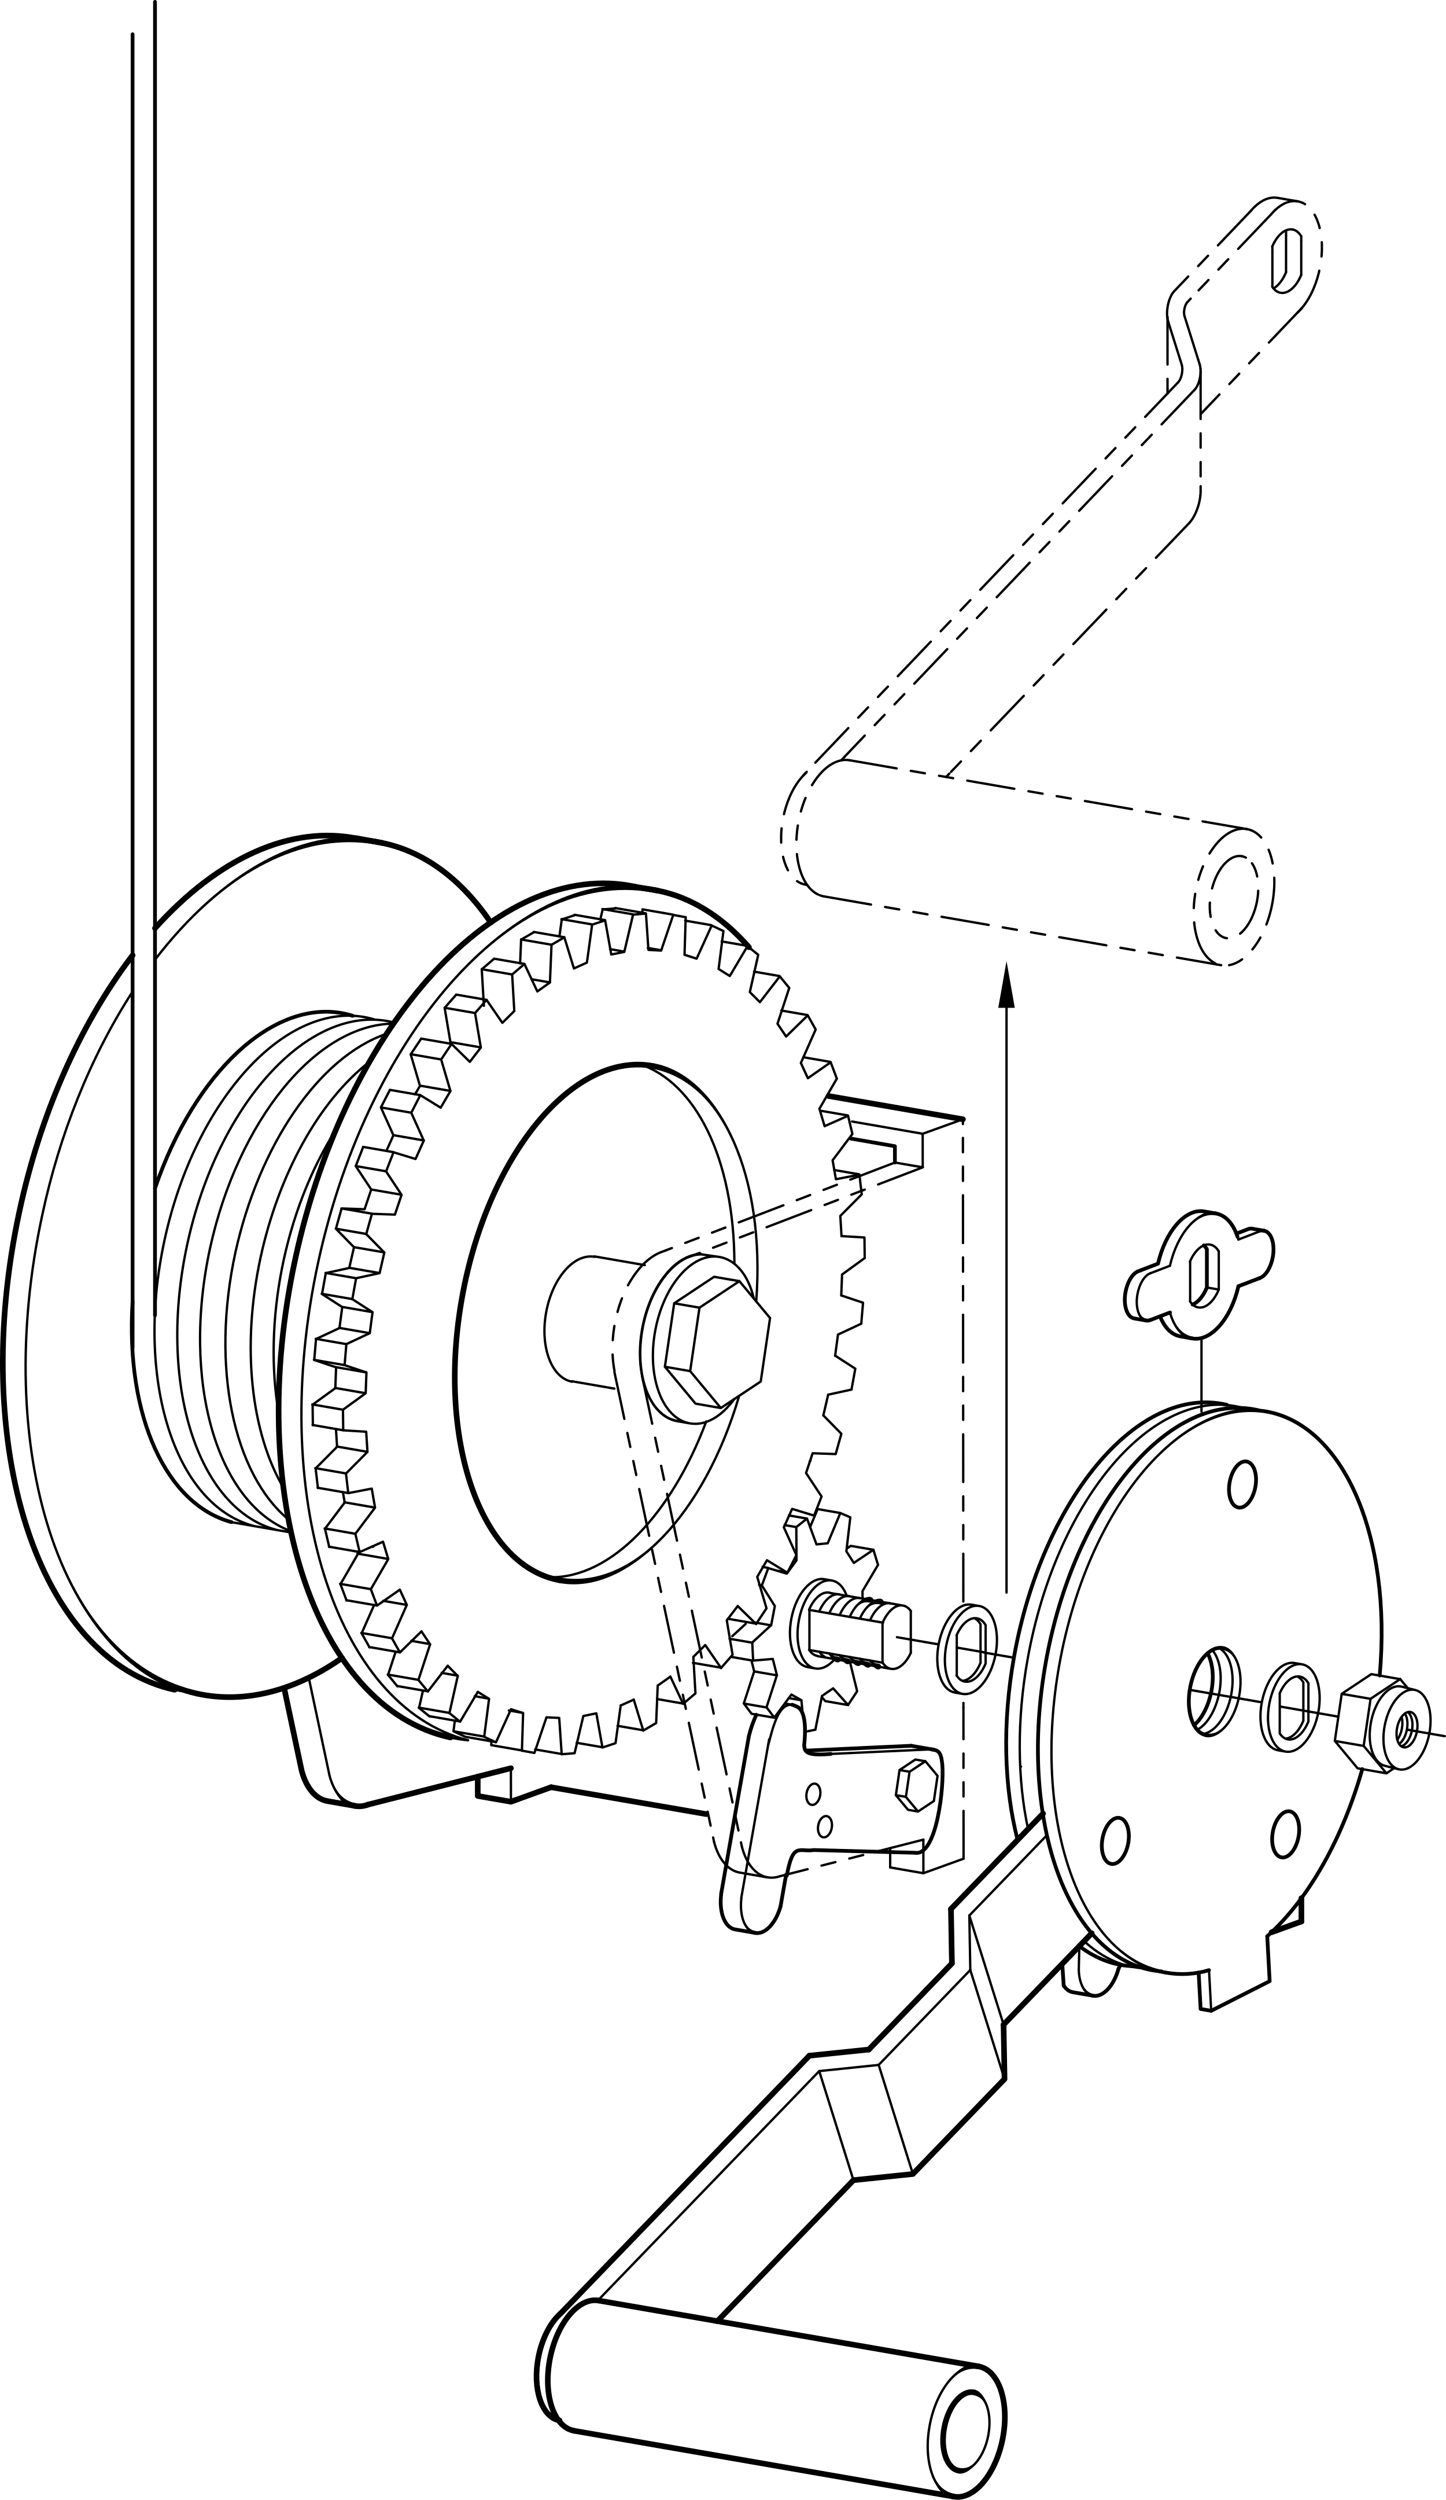 <?xml version="1.0" encoding="UTF-8" standalone="no"?> <!-- Generator: Adobe Illustrator 11.0, SVG Export Plug-In . SVG Version: 6.0.0 Build 78) --> <svg xmlns:rdf="http://www.w3.org/1999/02/22-rdf-syntax-ns#" xmlns="http://www.w3.org/2000/svg" xmlns:x="http://ns.adobe.com/Extensibility/1.0/" xmlns:dc="http://purl.org/dc/elements/1.1/" xmlns:i="http://ns.adobe.com/AdobeIllustrator/10.0/" xmlns:cc="http://web.resource.org/cc/" xmlns:xlink="http://www.w3.org/1999/xlink" xmlns:a="http://ns.adobe.com/AdobeSVGViewerExtensions/3.0/" xmlns:graph="http://ns.adobe.com/Graphs/1.0/" xmlns:svg="http://www.w3.org/2000/svg" xmlns:inkscape="http://www.inkscape.org/namespaces/inkscape" xmlns:sodipodi="http://sodipodi.sourceforge.net/DTD/sodipodi-0.dtd" xmlns:ns1="http://sozi.baierouge.fr" i:rulerOrigin="0 0" overflow="visible" i:viewOrigin="119.9751 457.2358" i:pageBounds="0 612 792 0" xml:space="preserve" viewBox="0 0 435.886 753.136"> <switch> <g i:extraneous="self"> <g id="Layer_1" i:rgbTrio="#4F008000FFFF" i:layer="yes" i:dimmedPercent="50"> <g> <path d="m196.74 321.15c-23.974-4.34-49.688 26.832-57.433 69.622-7.745 42.789 5.411 80.996 29.385 85.336" i:knockout="Off" stroke="#000000" stroke-linecap="round" stroke-width="1.699" fill="none"></path> <path d="m168.69 476.11c21.165 3.831 43.686-20.016 54.133-55.576m5.14-28.44c2.821-37.806-10.592-67.018-31.225-70.938" i:knockout="Off" stroke="#000000" stroke-linecap="round" stroke-width=".706" fill="none"></path> <path d="m168.84 475.27c11.857 2.146 24.276-4.109 34.558-16.572l0.186 0.541c-10.505 12.735-22.93 19.896-35.046 17.703l0.3-1.67" i:knockout="Off"></path> <path d="m223.14 349.62c-5.712-16.589-15.498-25.632-26.557-27.634l0.303-1.672c11.159 2.02 20.854 12.127 26.618 28.864l-0.36 0.44" i:knockout="Off"></path> <path d="m111.46 401.67l0.841-6.326m0 0l-6.095-3.933m8.22-7.84l-7.087 1.546m-1.13 6.29l1.14-6.293m2.88 34.65l0.23-6.277m0 0.01l-6.589-2.206m7.58-9.62l-7.056 3.299m-0.52 6.32l0.537-6.321m6.36 32.47l-0.386-6.074m0-0.01l-6.92-0.423m6.77-11.17l-6.852 4.97m0.08 6.2l-0.079-6.195m9.67 29.48l-0.993-5.722m0 0l-7.081 1.369m5.79-12.43l-6.479 6.52m0.69 5.91l-0.691-5.916m12.75 25.77l-1.576-5.227m0 0.01l-7.067 3.127m4.65-13.39l-5.946 7.908m1.31 5.47l-1.289-5.491m15.52 21.42l-2.119-4.604m0 0l-6.88 4.809m3.41-14.04l-5.267 9.103m1.86 4.93l-1.853-4.931m15.28 12.68l-6.523 6.372m2.07-14.3l-4.458 10.071m2.39 4.23l-2.373-4.25m16.8 8.23l-6.005 7.777m0.69-14.24l-3.539 10.794m2.85 3.44l-2.833-3.463m21.29 5.7l-3.39-2.131m0 0l-5.34 8.993m-0.7-13.81l-2.533 11.249m3.23 2.57l-3.224-2.593m22.23 0l-3.659-1.173m0-0.01l-4.543 9.986m-2.08-13.09l-1.465 11.429m3.53 1.66l-3.536-1.657m22.62-5.69l-3.838-0.186m0 0l-3.634 10.734m-3.41-11.98l-0.36 11.326m3.77 0.65l-3.76-0.682m22.43-11.25l-3.922 0.807m0-0.01l-2.637 11.217m-4.64-10.61l0.752 10.945m3.89-0.33l-3.892 0.312m17.8-14.76l-1.573 11.423m-5.78-8.97l1.848 10.294m3.93-1.32l-3.928 1.297m16.65-18.71l-0.472 11.35m-6.77-7.11l2.896 9.39m3.87-2.28l-3.868 2.25m18.68-25.76l-3.6 3.569m0 0l0.642 10.995m-7.58-5.09l3.875 8.254m3.71-3.17l-3.711 3.147m16.46-29.48l-3.309 4.342m0 0l1.74 10.371m0 0.01l-3.465 3.968m13.84-32.47l-2.937 5.01m0 0l2.795 9.49m0 0l-3.132 4.69m10.85-34.65l-2.491 5.553m0 0l3.78 8.377m-8.86 1.54l6.151 3.765m2.71-5.31l-2.722 5.298m7.62-35.99l-1.986 5.959m0 0l4.674 7.058m-8.86 3.75l6.629 2.03m2.24-5.79l-2.245 5.773m2.75-30.21l5.451 5.563m-8.64 5.87l6.944 0.245m1.7-6.11l-1.714 6.108m-0.17-29.66l6.095 3.934m-8.22 7.84l7.088-1.546m1.12-6.29l-1.139 6.292m-3.11-28.37l6.589 2.205m-7.58 9.61l7.057-3.299m0.52-6.32l-0.537 6.321m-5.96-26.39l6.921 0.424m-6.76 11.16l6.853-4.97m-0.09-6.19l0.077 6.194m-9.68-29.47l0.992 5.721m0.01 0l7.081-1.368m-5.77 12.43l6.479-6.52m-0.71-5.91l0.692 5.916m-11.18-20.54l7.067-3.127m-4.64 13.39l5.945-7.908m-15.54-21.41l2.119 4.604m0 0.01l6.881-4.809m-3.4 14.01l5.267-9.103m-1.87-4.91l1.853 4.932m-17.9-16.55l2.61 3.869m0 0l6.523-6.372m-2.06 14.3l4.458-10.072m-2.39-4.23l2.372 4.249m-19.84-11.26l3.038 3.037m-0.01 0l6.005-7.778m0 0l2.833 3.464m-21.3-5.7l3.391 2.131m0 0l5.34-8.992m0 0l3.225 2.592m-22.22 0l3.659 1.172m0 0l4.543-9.986m2.08 13.06l1.465-11.429m-3.54-1.63l3.536 1.657m-18.77 5.88l3.635-10.733m3.4 12.01l0.36-11.326m-3.76-0.68l3.76 0.682m-18.51 10.45l2.636-11.216m4.64 10.61l-0.752-10.945m-3.9 0.33l3.893-0.312m-17.79 14.76l1.573-11.423m5.77 8.97l-1.847-10.295m-3.92 1.32l3.929-1.296m-20.45 21.42l3.801-2.707m0 0l0.471-11.35m6.76 7.12l-2.896-9.39m-3.86 2.27l3.868-2.249m-18.68 25.76l3.6-3.568m-0.01 0l-0.643-10.996m7.58 5.09l-3.874-8.254m-3.71 3.17l3.707-3.17m-13.15 25.16l-1.74-10.37m8.23 2.94l-4.757-6.916m-3.47 3.98l3.464-3.969m-13.82 32.46l2.936-5.01m0 0l-2.794-9.49m8.64 0.7l-5.522-5.407m-3.13 4.71l3.132-4.69m-10.85 34.66l2.492-5.553m0-0.01l-3.781-8.377m8.86-1.54l-6.151-3.765m-2.71 5.32l2.722-5.298m-5.63 30.03l-4.674-7.057m-0.01 0l2.246-5.774m-4.2 36.43l1.431-6.22m0 0l-5.452-5.564m8.64-5.87l-6.944-0.246m-1.7 6.12l1.714-6.107m6.93 0.24l2.001-5.953m4.19-10.82l-6.616-2.019m23.01-27.23l3.318-4.325m28.05-23.82l3.913-1.755m7.35-2.45l3.923-0.781m7.29-0.61l3.836 0.212m26.73 12.5l2.523-11.225m5.81 20.77l3.55-10.816m9.1 36.45l1.562 5.243m7.07-3.12l1.304 5.479m-3.65 24.7l0.37 6.083m0.16 11.58l-0.247 6.283m-0.99 11.83l-0.857 6.327m-2.11 11.77l-1.446 6.217m-25.76 57.45l5.513 5.389m-15.3 6.38l4.749 6.896m-15.3 2.56l-3.807 2.684m-7.23 4.24l-3.913 1.754m-49.13-8.87l-3.028-3.062m-5.31-6.46l-2.599-3.891m-24.74-91.42l0.84-6.326m0 0.01l-6.095-3.934m8.205-7.85l-7.087 1.546m-1.121 6.3l1.14-6.292m81.058-4.91c-6.208-1.123-12.765 6.389-14.644 16.778s1.63 19.721 7.838 20.844m-71.38 1.94l0.23-6.277m0 0l-6.589-2.205m7.579-9.61l-7.057 3.299m-0.521 6.32l0.537-6.322m6.351 32.46l-0.336-5.291m-0.19-12.37l-6.852 4.97m0.079 6.19l-0.078-6.194m9.671 29.48l-0.529-3.046m-1.76-13.74l-6.479 6.52m0.695 5.91l-0.692-5.915m12.756 25.78l-0.192-0.637m-3.81-14.85l-5.945 7.908m1.298 5.48l-1.288-5.491m9.935 7.59l-5.267 9.102m1.85 4.93l-1.853-4.932m10.12 6.36l-3.743 8.455m2.39 4.23l-2.372-4.25m10.23 5.61l-2.279 6.952m2.84 3.44l-2.833-3.463m10.51 4.79l-1.172 5.205m3.23 2.56l-3.225-2.592m67.14-239.53l0.329-0.971m-12.84 2.98l0.719-3.061m0 0l3.892-0.312m-16.93 8.47l0.708-5.141m0 0l3.929-1.296m-16.48 14.51l0.296-7.139m3.87-2.25l-0.008-0.026m-3.86 2.28l3.868-2.25m-15.09 22.19l-0.643-10.996m0 0l3.707-3.17m-13.15 25.16l-1.74-10.37m0 0l3.465-3.968m-12.4 30.02l1.5-2.559m0 0l-2.795-9.49" i:knockout="Off" stroke="#000000" stroke-linecap="round" stroke-width=".706" fill="none"></path> <path d="m126.97 312.93l-0.02-0.02m-3.12 4.71l3.132-4.691m-10.49 33.83l2.124-4.733m0 0l-3.781-8.377m2.74-5.29l-0.028-0.017m-2.71 5.31l2.722-5.298m-5.63 30.03l-4.674-7.058m0 0l2.246-5.774m-4.2 36.44l1.431-6.22m0 0l-5.452-5.563m8.64-5.88l-6.944-0.245m-1.7 6.12l1.714-6.108m6.93 0.24l2-5.952m23.58-43.98l0.314-0.41m-9.1 15.95l-9.153-1.585m6.43 6.88l-9.153-1.585m18.16-14.46l-9.153-1.584m12.28-3.11l-9.153-1.585m16.24-7.71l-9.153-1.585m12.62-2.38l-9.153-1.584m16.86-6.07l-9.153-1.584m12.86-1.59l-9.153-1.584m17.3-4.2l-9.153-1.584m13.02-0.67l-9.153-1.585m4.81 15.19l-5.515-0.955m-24.48 33.65l-9.153-1.584m18.31-11.53l-9.153-1.585m-8.04 29.61l-9.153-1.585m0.03 5.12l-9.153-1.585m6.9 7.35l-9.153-1.585m13.83 8.65l-9.153-1.584m0.21 7.29l-9.153-1.585m7.44 7.69l-9.153-1.584m14.6 7.14l-9.153-1.585m7.72 7.81l-9.153-1.585m2.06 3.14l-9.153-1.584m8.013 7.87l-9.153-1.585m14.393 11.85l-9.153-1.585m10.01-4.74l-9.153-1.584m1.25 11.21l-9.153-1.585m8.613 7.91l-9.153-1.584m15.743 3.79l-9.153-1.584m8.92 7.85l-9.153-1.584m2.3 6.55l-9.153-1.585m9.233 7.78l-9.153-1.585m16.463 8.08l-9.153-1.585m2.67 8.09l-9.153-1.584m9.843 7.5l-9.153-1.585m17.213 5.96l-9.153-1.584m3.22 9.47l-9.153-1.585m10.443 7.08l-9.153-1.584m17.793 3.68l-9.153-1.584m3.88 10.68l-9.153-1.585m11.01 6.51l-9.153-1.584m18.13 1.4l-6.99-1.21m2.55 11.26l-9.153-1.585m11.52 5.83l-9.153-1.584m18.27-0.9l-5.591-0.968m2.06 11.74l-9.153-1.584m11.99 5.04l-9.153-1.585m18.18-3.13l-4.756-0.823m2.24 12.04l-9.153-1.585m12.37 4.18l-9.153-1.585m9.15 1.58l-9.153-1.585m48.95-238.56l-9.153-1.585m13.08 0.28l-9.153-1.585m17.55-0.15l-9.153-1.585m6.52 12.81l-4.193-0.725m10.72-10.8l-9.153-1.585m17.37 1.98l-9.153-1.585m5.52 12.31l-3.898-0.675m19.13-6.87l-7.878-1.363m18.68 7.59l-7.677-1.329m17.42 10.43l-7.675-1.329m16.11 13.08l-7.865-1.362m14.78 15.48l-8.158-1.412m13.39 17.54l-8.158-1.412m-98 190.2l-9.153-1.585m5.62-0.07l-9.153-1.584m10.61-9.85l-4.222-0.73m-2.86 12.23l-3.536-1.656m0.42-3.24l-0.417 3.251m20.89-5.55l-4.222-0.73m3.87 12.03l-9.153-1.584m0.03-1.15l-0.037 1.149m21.14 2.66l-7.896-1.367m20.2-0.67l-7.687-1.33m20-3.78l-7.687-1.331m19.7-6.72l-7.687-1.331m19.12-9.47l-8.399-1.454m18.95-11.82l-8.399-1.453m17.83-13.98l-2.762-0.479m-2.94-0.87l-1.69-0.292m29.11-118.29l-7.459-1.291m-85.69 122.69c18.321 0.255 36.524-18.88 47.059-46.942m8.49-47.53c-0.065-31.778-11.803-54.756-28.723-60.177m18.66 57.26c-7.875 0.109-15.431 9.876-17.739 22.492-2.503 13.838 2.172 26.269 10.441 27.765 0.024 0.004 0.048 0.009 0.068 0.012m-31.73-11.94l12.845 2.224m-6.05-39.84l15.214 2.635m32.66 119.14l-0.267-5.438m6.19 4.95l-5.926 0.493m5.42-10.66l-5.694 5.228m7.44 9.84l-1.236-4.905m0.45 17.68l-2.335-3.116m7.5-3.84l-5.168 6.961m0.79-12.77l-3.136 9.675m10.52-2.16l-3.006-1.694m7.21 10.59l-3.311 0.663m5.31-10.83l-1.99 10.171m-4.21-8.9l0.387 4.16m9.18-7.74l-3.371 2.311m10.6-1.42l-2.737 4.132m0.63-12.75l2.117 8.622m-7.24-0.89l4.501 5.024m4.34-34.31l0.025 2.173m3.27-14.64l1.384 4.551m-7.28-0.58l5.902-3.966m-3.3 12.47l4.698-7.929m-9.56-4.08l2.258 3.512m-4.07-15.05l3.004 1.305m-6.81 7.82l3.81-9.116m1.81 11.54l1.194-10.252m-10.2 8.16l3.394-0.327m-9.48-4.88l3.219-2.551m-3.15 12.55l-0.067-10m6.09 5.21l-2.868-7.778m-6.09 16.59l2.941-4.015m-10.45 7.57l1.927-5.215m1.98 11.42l-3.912-6.204m7.51-3.56l-5.59-1.666m0.88 17.25l1.114-5.822m-8.8 5.39l-4.016 3.686m6.59 10.62l-0.836-3.316m0.05 16.09l-2.334-3.116m3.12-9.65l-3.136 9.674m31.04-46.69l1.198-0.805m-12.24-5.67l2.262-5.414m-2.39-14.39l0.244-0.194m-13.24 74.35l-6.865-1.189m9.21 4.28l-6.865-1.188m7.66-11.58l-6.865-1.188m14.24 8.7l-3.778-0.654m17.85 2.09l-6.865-1.188m-1.07-1.19l1.071 1.196m-21.74-12.18l-6.737-1.167m6.46-4.26l-6.868-1.189m12.56-4.04l-4.861-0.842m2.06-11.19l-0.852-0.147m34.49-10.58l-6.864-1.189m-3.11-9.89l-6.865-1.189m-3.21 2.86l-5.447-0.943m2.23 3.51l-3.534-0.612m13.48 20.35c-2.245-0.387-4.631 1.739-6.109 5.148m0.01 12.08c0.699 1.093 1.583 1.701 2.513 1.85m6.69-18.54c-2.254-0.422-4.663 1.705-6.152 5.141m0 12.08c0.498 0.777 1.09 1.311 1.699 1.589m7.25-18.32c-2.199-0.224-4.475 1.89-5.899 5.178m0 12.08c0.683 1.066 1.542 1.672 2.444 1.836" i:knockout="Off" stroke="#000000" stroke-linecap="round" stroke-width=".706" fill="none"></path> <path d="m252.51 500c0.017 0.004 0.033 0.007 0.047 0.01" i:knockout="Off" stroke="#000000" stroke-linecap="round" stroke-width="1.699" fill="none"></path> <path d="m250.22 497.89c0.657 1.027 1.58 1.124 2.449 1.282l-0.325 1.667c-0.936-0.17-1.729-1.285-2.438-2.39l0.32-0.56" i:knockout="Off"></path> <path d="m258.96 481.44c-2.189-0.194-4.444 1.917-5.859 5.182m0.02 12.08c0.683 1.066 1.541 1.672 2.443 1.836" i:knockout="Off" stroke="#000000" stroke-linecap="round" stroke-width=".706" fill="none"></path> <path d="m255.56 500.53c0.015 0.003 0.029 0.006 0.041 0.008" i:knockout="Off" stroke="#000000" stroke-linecap="round" stroke-width="1.699" fill="none"></path> <path d="m253.27 498.42c0.658 1.027 1.581 1.124 2.45 1.282l-0.326 1.667c-0.935-0.17-1.729-1.285-2.438-2.39l0.32-0.56" i:knockout="Off"></path> <path d="m262.33 482.01c-2.26-0.442-4.682 1.687-6.177 5.136m0.02 12.07c0.683 1.066 1.541 1.672 2.443 1.837" i:knockout="Off" stroke="#000000" stroke-linecap="round" stroke-width=".706" fill="none"></path> <path d="m258.61 501.06c0.053 0.01 0.106 0.019 0.151 0.025m3.63-19.06c-0.019-0.004-0.037-0.008-0.053-0.011" i:knockout="Off" stroke="#000000" stroke-linecap="round" stroke-width="1.699" fill="none"></path> <path d="m256.32 498.95c0.658 1.027 1.581 1.124 2.45 1.282l-0.326 1.667c-0.935-0.17-1.729-1.285-2.438-2.39l0.32-0.56" i:knockout="Off"></path> <path d="m262.17 482.84c-1.345-0.264-2.879 0.089-4.067 1.489l-0.179-0.543c1.417-1.669 2.969-2.928 4.572-2.614l-0.32 1.66" i:knockout="Off"></path> <path d="m265.38 482.54c-2.26-0.441-4.681 1.687-6.177 5.136m0.02 12.07c0.683 1.066 1.542 1.672 2.443 1.837" i:knockout="Off" stroke="#000000" stroke-linecap="round" stroke-width=".706" fill="none"></path> <path d="m261.66 501.59c0.009 0.001 0.018 0.003 0.024 0.004m3.79-19.03c-0.028-0.007-0.057-0.013-0.081-0.018" i:knockout="Off" stroke="#000000" stroke-linecap="round" stroke-width="1.699" fill="none"></path> <path d="m259.37 499.47c0.658 1.027 1.581 1.124 2.45 1.282l-0.326 1.667c-0.935-0.17-1.729-1.285-2.437-2.391l0.32-0.56" i:knockout="Off"></path> <path d="m265.22 483.37c-1.345-0.263-2.878 0.089-4.067 1.489l-0.179-0.543c1.417-1.669 2.969-2.928 4.572-2.614l-0.32 1.66" i:knockout="Off"></path> <path d="m268.34 483.05c-2.239-0.363-4.609 1.762-6.08 5.153m0.01 12.08c0.683 1.065 1.541 1.671 2.443 1.836" i:knockout="Off" stroke="#000000" stroke-linecap="round" stroke-width=".706" fill="none"></path> <path d="m264.71 502.12c0.014 0.003 0.028 0.005 0.041 0.008" i:knockout="Off" stroke="#000000" stroke-linecap="round" stroke-width="1.699" fill="none"></path> <path d="m262.42 500c0.657 1.027 1.581 1.124 2.45 1.282l-0.326 1.668c-0.935-0.171-1.729-1.286-2.438-2.391l0.32-0.56" i:knockout="Off"></path> <path d="m272.25 483.73c-2.276-0.445-4.718 1.72-6.21 5.215m0 11.94c0.688 1.104 1.563 1.732 2.484 1.9 2.188 0.428 4.528-1.555 6.035-4.815m0-12.6c-0.663-0.944-1.471-1.483-2.309-1.635m-25.78 15.24l22.121 3.831m-18.52-22.9l22.12 3.83" i:knockout="Off" stroke="#000000" stroke-linecap="round" stroke-width=".706" fill="none"></path> <line y2="514.5" x1="290.46" i:knockout="Off" x2="290.42" stroke="#000000" stroke-linecap="round" stroke-dasharray="14.4 4.32 4.32 4.32 4.32 4.32" y1="559.99" stroke-width=".706" fill="none"></line> <line y2="513.07" x1="290.42" i:knockout="Off" x2="290.42" stroke="#000000" stroke-linecap="round" y1="514.5" stroke-width=".706" fill="none"></line> <line y2="338.66" x1="290.39" i:knockout="Off" x2="290.26" stroke="#000000" stroke-linecap="round" stroke-dasharray="14.4 4.32 4.32 4.32 4.32 4.32" y1="482.51" stroke-width=".706" fill="none"></line> <line y2="337.22" x1="290.26" i:knockout="Off" x2="290.26" stroke="#000000" stroke-linecap="round" y1="338.66" stroke-width=".706" fill="none"></line> <line y2="564.9" x1="278.34" i:knockout="Off" x2="236.6" stroke="#000000" stroke-linecap="round" stroke-dasharray="14.4 4.32 4.32 4.32 4.32 4.32" y1="554.26" stroke-width=".706" fill="none"></line> <path d="m236.6 564.9l-1.396 0.355m55.06-228.04l-12.116 4.373" i:knockout="Off" stroke="#000000" stroke-linecap="round" stroke-width=".706" fill="none"></path> <line y2="563.88" x1="290.46" i:knockout="Off" x2="279.7" stroke="#000000" stroke-linecap="round" stroke-dasharray="14.4 4.32 4.32 4.32 4.32 4.32" y1="559.99" stroke-width=".706" fill="none"></line> <path d="m279.7 563.88l-1.354 0.489m-0.21-222.78l0.009 10.107" i:knockout="Off" stroke="#000000" stroke-linecap="round" stroke-width=".706" fill="none"></path> <line y2="555.7" x1="278.35" i:knockout="Off" x2="278.34" stroke="#000000" stroke-linecap="round" stroke-dasharray="14.4 4.32 4.32 4.32 4.32 4.32" y1="564.37" stroke-width=".706" fill="none"></line> <line y2="554.26" x1="278.34" i:knockout="Off" x2="278.34" stroke="#000000" stroke-linecap="round" y1="555.7" stroke-width=".706" fill="none"></line> <line y2="378.19" x1="278.15" i:knockout="Off" x2="209.04" stroke="#000000" stroke-linecap="round" stroke-dasharray="14.4 4.32 4.32 4.32 4.32 4.32" y1="351.7" stroke-width=".706" fill="none"></line> <path d="m209.04 378.19l-1.345 0.516m15.96 177.78c1.965 7.303 6.581 10.507 11.549 8.763" i:knockout="Off" stroke="#000000" stroke-linecap="round" stroke-width=".706" fill="none"></path> <line y2="555.07" x1="193.61" i:knockout="Off" x2="223.36" stroke="#000000" stroke-linecap="round" stroke-dasharray="14.4 4.32 4.32 4.32 4.32 4.32" y1="414.86" stroke-width=".706" fill="none"></line> <path d="m223.36 555.07l0.299 1.409m-12.25-178.56c-7.875 0.109-15.431 9.876-17.739 22.492-2.503 13.838 2.172 26.269 10.441 27.765 0.024 0.004 0.048 0.009 0.068 0.012m12.81-49.47c-8.269-1.495-17.002 8.51-19.505 22.348s2.172 26.269 10.441 27.765c4.726 0.854 9.603-2.047 13.414-7.317m5.9-30.31c-1.706-7.226-5.592-11.613-10.237-12.485m-12.81 49.47l3.813 0.66m8.94-50.14l-5.512-0.793" i:knockout="Off" stroke="#000000" stroke-linecap="round" stroke-width=".706" fill="none"></path> <line y2="376.74" x1="269.76" i:knockout="Off" x2="200.65" stroke="#000000" stroke-linecap="round" stroke-dasharray="14.4 4.32 4.32 4.32 4.32 4.32" y1="350.25" stroke-width=".706" fill="none"></line> <line y2="377.25" x1="200.65" i:knockout="Off" x2="199.31" stroke="#000000" stroke-linecap="round" y1="376.74" stroke-width=".706" fill="none"></line> <line y2="553.61" x1="185.22" i:knockout="Off" x2="214.97" stroke="#000000" stroke-linecap="round" stroke-dasharray="14.4 4.32 4.32 4.32 4.32 4.32" y1="413.41" stroke-width=".706" fill="none"></line> <line y2="555.02" x1="214.97" i:knockout="Off" x2="215.27" stroke="#000000" stroke-linecap="round" y1="553.61" stroke-width=".706" fill="none"></line> <path d="m199.27 377.24c-2.351 0.937-4.548 2.639-6.395 4.79-6.327 7.249-9.378 19.423-7.865 29.718" i:knockout="Off" stroke="#000000" stroke-linecap="round" stroke-dasharray="14.4 4.32 4.32 4.32 4.32 4.32" stroke-width=".706" fill="none"></path> <path d="m185.01 411.75c0.073 0.483 0.156 0.957 0.235 1.356m92.9-71.52l-21.283-3.687" i:knockout="Off" stroke="#000000" stroke-linecap="round" stroke-width=".706" fill="none"></path> <line y2="330.21" x1="290.26" i:knockout="Off" x2="249.76" stroke="#000000" stroke-linecap="round" y1="337.22" stroke-width="1.699" fill="none"></line> <line y2="351.7" x1="269.76" i:knockout="Off" x2="278.15" stroke="#000000" stroke-linecap="round" y1="350.25" stroke-width=".706" fill="none"></line> <path d="m269.76 350.25v-4.904m0-0.01l-13.267-2.298" i:knockout="Off" stroke="#000000" stroke-linecap="round" stroke-width="1.13" fill="none"></path> <path d="m215.27 555.04c1.277 4.747 3.674 7.762 6.532 8.82" i:knockout="Off" stroke="#000000" stroke-linecap="round" stroke-dasharray="14.4 4.32 4.32 4.32 4.32 4.32" stroke-width=".706" fill="none"></path> <path d="m221.8 563.86c0.399 0.148 0.803 0.258 1.158 0.318" i:knockout="Off" stroke="#000000" stroke-linecap="round" stroke-width=".706" fill="none"></path> <line y2="565.39" x1="223.01" i:knockout="Off" x2="229.98" stroke="#000000" stroke-linecap="round" stroke-dasharray="14.4 4.32 4.32 4.32 4.32 4.32" y1="564.18" stroke-width=".706" fill="none"></line> <line y2="565.64" x1="229.98" i:knockout="Off" x2="231.4" stroke="#000000" stroke-linecap="round" y1="565.39" stroke-width=".706" fill="none"></line> <line y2="562.88" x1="278.35" i:knockout="Off" x2="269.76" stroke="#000000" stroke-linecap="round" stroke-dasharray="14.4 4.32 4.32 4.32 4.32 4.32" y1="564.37" stroke-width=".706" fill="none"></line> <line y2="562.63" x1="269.76" i:knockout="Off" x2="268.34" stroke="#000000" stroke-linecap="round" y1="562.88" stroke-width=".706" fill="none"></line> <line y2="558.25" x1="268.34" i:knockout="Off" x2="268.34" stroke="#000000" stroke-linecap="round" stroke-dasharray="14.4 4.32 4.32 4.32 4.32 4.32" y1="562.63" stroke-width=".706" fill="none"></line> <path d="m268.34 558.25v-1.439m-69.95-288.45c-41.197-8.96-87.075 41.154-102.47 111.93-15.196 69.84 4.97 133.71 45.17 144.02" i:knockout="Off" stroke="#000000" stroke-linecap="round" stroke-width=".706" fill="none"></path> <path d="m225.76 285.39c-8.249-9.475-17.769-15.105-27.372-17.03" i:knockout="Off" stroke="#000000" stroke-linecap="round" stroke-width="1.699" fill="none"></path> <path d="m198.21 269.19c-20.465-4.452-42.218 5.383-60.642 25.508l-0.178-0.55c18.664-20.387 40.449-31.128 61.181-26.619l-0.36 1.66" i:knockout="Off"></path> <path d="m191.52 267.17c-41.197-8.961-87.076 41.154-102.47 111.93-15.396 70.778 5.521 135.42 46.718 144.38" i:knockout="Off" stroke="#000000" stroke-linecap="round" stroke-width="1.699" fill="none"></path> <path d="m135.77 523.49c1.844 0.4 3.697 0.684 5.309 0.823m51.99-256.77c-0.541-0.138-1.083-0.266-1.545-0.365m-76.28-13.22c-23.431-5.097-48.376 8.917-68.529 35.19m-6.743 9.6c-12.95 19.97-22.152 43.565-27.194 67.147-15.396 70.778 5.521 135.42 46.718 144.38" i:knockout="Off" stroke="#000000" stroke-linecap="round" stroke-width=".706" fill="none"></path> <path d="m59.493 510.28c14.59 3.174 29.768-1.063 43.594-10.757m44.84-221.59c-9.208-13.598-20.673-21.515-32.687-23.961" i:knockout="Off" stroke="#000000" stroke-linecap="round" stroke-width="1.699" fill="none"></path> <path d="m15.106 461.06c9.098 28.117 25.528 44.251 44.567 48.393l-0.361 1.66c-19.142-4.164-35.449-21.358-44.596-49.627l0.39-0.42" i:knockout="Off"></path> <path d="m115.06 254.8c-20.465-4.451-42.218 5.384-60.642 25.508l-0.178-0.549c18.664-20.387 40.449-31.129 61.181-26.619l-0.36 1.66" i:knockout="Off"></path> <path d="m108.38 252.78c-20.869-4.539-42.939 6.08-61.656 26.885m-6.744 8.14c-16.372 21.379-28.01 48.807-34.071 76.911-15.395 70.778 5.522 135.42 46.719 144.38" i:knockout="Off" stroke="#000000" stroke-linecap="round" stroke-width="1.699" fill="none"></path> <path d="m52.628 509.09c1.844 0.401 3.697 0.685 5.309 0.823m51.983-256.77c-0.541-0.139-1.083-0.266-1.545-0.365" i:knockout="Off" stroke="#000000" stroke-linecap="round" stroke-width=".706" fill="none"></path> <path d="m104.05 305.44c-21.647-4.708-45.455 17.844-57.326 52.569m-6.756 34.13c-2.202 34.871 10.344 61.259 29.797 66.444m36.555-152.54c-0.79-0.246-1.584-0.455-2.271-0.601" i:knockout="Off" stroke="#000000" stroke-linecap="round" stroke-width="1.13" fill="none"></path> <path d="m110.91 306.63c-24.649-5.361-52.1 24.624-61.312 66.973-9.09 41.789 2.976 80.003 27.028 86.171m36.554-152.54c-0.79-0.246-1.584-0.454-2.271-0.6m6.87 1.19c-24.649-5.361-52.1 24.624-61.312 66.974-9.09 41.788 2.976 80.002 27.028 86.17m35.344-152.89c-0.373-0.098-0.747-0.187-1.066-0.255m0.85 0.58c-23.492 0.238-46.914 29.468-55.292 67.584-8.729 40.13 2.052 76.964 24.34 85.332m28.922-149.88c-20.669 7.017-38.54 33.877-45.629 65.874-7.529 34.615-0.543 66.777 16.005 80.509m24.484-137.99c-15.641 12.123-27.482 34.379-32.861 58.804-5.943 27.321-2.842 53.115 6.869 69.647m15.892-108.06c-15.79 24.73-22.05 58.43-17.332 85.67m28.222 40.04c0.089 0.023 0.178 0.047 0.253 0.066m-42.72-7.4l17.99 3.116m24.44 4.23l0.286 0.049" i:knockout="Off" stroke="#000000" stroke-linecap="round" stroke-width=".706" fill="none"></path> <path d="m107.45 252.54l7.788 1.43m76.27 13.2l6.865 1.188" i:knockout="Off" stroke="#000000" stroke-linecap="round" stroke-width="1.699" fill="none"></path> <path d="m39.968 406.03v-395.71m6.754 385.96v-395.72" i:knockout="Off" stroke="#000000" stroke-linecap="round" stroke-width="1.13" fill="none"></path> <path d="m215.27 384.67l-12.041 7.994-2.804 19.111 9.237 11.116m7.62 1.32l12.041-7.994 2.804-19.112-9.236-11.116-12.041 7.994-2.804 19.112 9.24 11.12m0 0l-7.627-1.321m63.42 118.48l-3.024-0.523m4.13-7.05l-3.024-0.523m-48.28-147.29l-7.628-1.32m50.78 104.38v11.884m8.52-15.57v12.6m-8.35-9.07l-22.212-3.846m4.48-9.26c-4.078-0.709-8.491 4.556-9.908 11.793-1.429 7.305 0.731 13.875 4.824 14.675 0.03 0.006 0.062 0.012 0.088 0.017m7.37-26.06c-4.092-0.8-8.567 4.473-9.996 11.777-1.428 7.305 0.731 13.875 4.824 14.675 2.029 0.396 4.152-0.699 5.951-2.795m3.66-18.94c-0.954-2.764-2.57-4.36-4.423-4.721m15.18 24.74l-22.042-3.817m0 0v-12.076m-0.52 17.23l2.288 0.396m2.71-26.89l2.288 0.396m-6.77 20.94v-12.076m26.39 8.21l12.542 2.172m5.46 0.95l8.882 1.538m-0.62-0.03l8.49 1.47m-89.87-114.68l-12.041 7.994-2.804 19.111 9.237 11.116m7.62 1.32l12.041-7.994 2.804-19.112-9.236-11.116-12.041 7.994-2.804 19.112 9.24 11.12m5.6-38.22l-7.628-1.32m60.68 145.43l-4.773 3.17-1.111 7.576 3.662 4.407m3.02 0.52l4.773-3.169 1.112-7.577-3.662-4.407-4.773 3.17-1.111 7.576 3.66 4.41m2.22-15.15l-3.024-0.523m0.8 15.67l-3.023-0.523m-65.67-132.17l-7.628-1.321m10.43-17.79l-7.627-1.321m41.42 151.11c1.131 0.195 2.293-1.071 2.598-2.829s-0.365-3.342-1.495-3.538c-1.13-0.195-2.293 1.071-2.598 2.829-0.3 1.76 0.37 3.34 1.5 3.54m-12.78-19.75l-8.402 47.771" i:knockout="Off" stroke="#000000" stroke-linecap="round" stroke-width=".706" fill="none"></path> <line y2="574.31" x1="236.97" i:knockout="Off" x2="235.3" stroke="#000000" stroke-linecap="round" y1="564.8" stroke-width="1.13" fill="none"></line> <path d="m223.49 571.87c-0.669 5.447 1.123 9.876 4.104 10.479" i:knockout="Off" stroke="#000000" stroke-linecap="round" stroke-width=".706" fill="none"></path> <path d="m227.59 582.35c3.01 0.589 6.275-2.896 7.715-8.036" i:knockout="Off" stroke="#000000" stroke-linecap="round" stroke-width="1.13" fill="none"></path> <path d="m224.16 578.18c0.735 2.235 2.059 3.323 3.537 3.612l-0.217 1.109c-1.578-0.309-2.906-1.9-3.689-4.285l0.37-0.44" i:knockout="Off"></path> <path d="m231.59 525.71c1.339-5.019 3.008-12.485 7.081-12.046" i:knockout="Off" stroke="#000000" stroke-linecap="round" stroke-width=".706" fill="none"></path> <path d="m238.8 513.61c0.337 0.117 1.397 0.527 1.766 0.75 1.462 0.885 2.625 4.016 1.86 11.28m-0.01 0c0 2.441 1.047 3.372 8.023 2.791" i:knockout="Off" stroke="#000000" stroke-linecap="round" stroke-width="1.13" fill="none"></path> <line y2="527.04" x1="250.45" i:knockout="Off" x2="280.8" stroke="#000000" stroke-linecap="round" y1="528.43" stroke-width=".706" fill="none"></line> <path d="m280.8 527.04c1.86 0.349 2.873 0.436 3.256 4.651 0.581 6.396-1.628 27.676-8.256 26.513m0 0l-30.467-0.814m0 0c-4.419 0.698-6.279-2.558-8.141 7.675" i:knockout="Off" stroke="#000000" stroke-linecap="round" stroke-width="1.13" fill="none"></path> <path d="m248.13 553.54c1.131 0.195 2.294-1.071 2.598-2.829 0.305-1.758-0.364-3.342-1.495-3.537-1.13-0.196-2.293 1.07-2.597 2.829-0.31 1.76 0.36 3.34 1.49 3.54" i:knockout="Off" stroke="#000000" stroke-linecap="round" stroke-width=".706" fill="none"></path> <path d="m225.76 522.97l-8.401 47.772m0.03 0.07c-0.668 5.446 1.123 9.876 4.104 10.479m4.27-58.32c0.666-2.495 1.139-3.911 2.223-6.344m15.16 10.8l31.553-1.45m-53.2 55.31l6.102 1.057" i:knockout="Off" stroke="#000000" stroke-linecap="round" stroke-width="1.13" fill="none"></path> <line y2="513.26" x1="238.8" i:knockout="Off" x2="236.75" stroke="#000000" stroke-linecap="round" y1="513.61" stroke-width=".706" fill="none"></line> <line y2="525.98" x1="281.56" i:knockout="Off" x2="274.7" stroke="#000000" stroke-linecap="round" y1="527.17" stroke-width="1.13" fill="none"></line> <line y2="543.72" x1="154.01" i:knockout="Off" x2="110.87" stroke="#000000" stroke-linecap="round" y1="532.73" stroke-width="1.699" fill="none"></line> <line y2="534.94" x1="93.089" i:knockout="Off" x2="99.329" stroke="#000000" stroke-linecap="round" y1="505.54" stroke-width=".706" fill="none"></line> <path d="m85.673 508.68l5.266 24.815m0.001 0c1.442 5.359 4.313 8.512 7.69 9.138m0.053 0.01l8.391 1.453" i:knockout="Off" stroke="#000000" stroke-linecap="round" stroke-width="1.699" fill="none"></path> <path d="m99.331 534.96c1.442 5.359 4.313 8.512 7.69 9.138" i:knockout="Off" stroke="#000000" stroke-linecap="round" stroke-width=".706" fill="none"></path> <path d="m107.02 544.1c1.313 0.238 2.644 0.086 3.859-0.375" i:knockout="Off" stroke="#000000" stroke-linecap="round" stroke-width="1.699" fill="none"></path> <path d="m99.948 536.16c1.539 4.474 4.242 6.556 7.225 7.097l-0.303 1.672c-3.082-0.559-5.695-3.704-7.286-8.327l0.364-0.44" i:knockout="Off"></path> <line y2="532.73" x1="154.02" i:knockout="Off" x2="154.01" stroke="#000000" stroke-linecap="round" y1="542.83" stroke-width=".706" fill="none"></line> <path d="m154.02 542.83l-10.008-1.732m0 0v-5.826m22.12 3.19l46.75 8.096" i:knockout="Off" stroke="#000000" stroke-linecap="round" stroke-width="1.699" fill="none"></path> <path d="m294.52 487.58c-2.259-0.441-4.681 1.687-6.177 5.136m0.01 12.08c0.683 1.067 1.542 1.673 2.444 1.838 2.32 0.453 4.813-1.805 6.294-5.417m0.01-11.6c-0.697-1.188-1.604-1.86-2.567-2.037m-1.65-4.11c-4.078-0.709-8.491 4.557-9.908 11.793-1.429 7.305 0.731 13.875 4.824 14.675 0.03 0.007 0.062 0.012 0.088 0.017m7.37-26.08c-4.092-0.8-8.567 4.473-9.996 11.777-1.428 7.305 0.731 13.875 4.824 14.675 4.093 0.801 8.568-4.473 9.996-11.777 1.44-7.3-0.72-13.88-4.82-14.68m-6.85 20.93v-12.077m8.7 8.49v-11.596m-4.22-6.15l2.288 0.396m-7.29 26.09l2.288 0.396m-0.04-3.94c2.115-0.167 4.17-2.345 5.448-5.464m-0.01-11.6c-0.536-0.912-1.195-1.521-1.888-1.819m1.89 13.42v-11.597" i:knockout="Off" stroke="#000000" stroke-linecap="round" stroke-width=".706" fill="none"></path> <line y2="542.34" x1="166.13" i:knockout="Off" x2="155.37" stroke="#000000" stroke-linecap="round" stroke-dasharray="14.4 4.32 4.32 4.32 4.32 4.32" y1="538.46" stroke-width="1.699" fill="none"></line> <line y2="542.83" x1="155.37" i:knockout="Off" x2="154.02" stroke="#000000" stroke-linecap="round" y1="542.34" stroke-width="1.699" fill="none"></line> <polygon points="303.41 289.54 300.92 303.65 305.9 303.65" i:knockout="Off"></polygon> <path d="m303.41 479.82v-177.58m4.37 230.02l-0.231-0.04" i:knockout="Off" stroke="#000000" stroke-linecap="round" stroke-width=".706" fill="none"></path> <line y2="571.9" x1="392.3" i:knockout="Off" x2="392.29" stroke="#000000" stroke-linecap="round" y1="578.91" stroke-width="1.699" fill="none"></line> <line y2="581.67" x1="392.3" i:knockout="Off" x2="384.67" stroke="#000000" stroke-linecap="round" stroke-dasharray="14.4 4.32 4.32 4.32 4.32 4.32" y1="578.91" stroke-width="1.699" fill="none"></line> <line y2="582.16" x1="384.67" i:knockout="Off" x2="383.31" stroke="#000000" stroke-linecap="round" y1="581.67" stroke-width="1.699" fill="none"></line> <path d="m325.19 593.5c0.121 4.318 1.848 7.276 4.235 7.773" i:knockout="Off" stroke="#000000" stroke-linecap="round" stroke-width=".706" fill="none"></path> <path d="m329.43 601.27c3.009 0.589 6.275-2.896 7.715-8.036" i:knockout="Off" stroke="#000000" stroke-linecap="round" stroke-width="1.13" fill="none"></path> <path d="m326 597.1c0.735 2.235 2.059 3.323 3.537 3.612l-0.217 1.109c-1.578-0.309-2.906-1.9-3.69-4.285l0.37-0.44" i:knockout="Off"></path> <path d="m320.65 598.24c0.756 1.143 1.696 1.792 2.68 1.971m0 0l6.102 1.057" i:knockout="Off" stroke="#000000" stroke-linecap="round" stroke-width="1.13" fill="none"></path> <path d="m382.02 425.32c-26.146-4.733-54.191 29.26-62.641 75.926s5.896 88.336 32.041 93.07" i:knockout="Off" stroke="#000000" stroke-linecap="round" stroke-width=".706" fill="none"></path> <path d="m351.42 594.31c4.44 0.804 8.937 0.49 13.022-0.729m17.56-10.22c12.826-11.508 22.815-29.869 28.659-50.358m5.24-28.19c3.749-42.052-10.898-75.146-33.875-79.49" i:knockout="Off" stroke="#000000" stroke-linecap="round" stroke-width="1.13" fill="none"></path> <path d="m338.24 587.69c4.273 3.479 8.896 5.353 13.281 6.064l-0.201 1.112c-4.423-0.718-9.006-3.027-13.314-6.534l0.23-0.64" i:knockout="Off"></path> <path d="m381.92 425.87c-12.986-2.352-26.502 4.753-37.763 18.401l-0.187-0.54c11.41-13.83 24.992-21.356 38.15-18.974l-0.2 1.11" i:knockout="Off"></path> <path d="m388.81 545.74c-2.144-0.389-4.443 2.399-5.137 6.226-0.692 3.826 0.484 7.243 2.628 7.631 2.144 0.389 4.443-2.399 5.136-6.226 0.69-3.83-0.49-7.25-2.63-7.63m-51.34 1.97c-2.144-0.389-4.443 2.399-5.137 6.226-0.692 3.826 0.483 7.243 2.628 7.631 2.144 0.389 4.443-2.399 5.136-6.226 0.69-3.83-0.49-7.24-2.63-7.63m27.64 58.11l17.631-8.928m-6.93-156.56c-2.145-0.388-4.443 2.399-5.137 6.226-0.692 3.826 0.483 7.243 2.627 7.631 2.145 0.389 4.443-2.398 5.137-6.225 0.69-3.82-0.48-7.24-2.63-7.63m6.93 156.56l-0.732-13.535" i:knockout="Off" stroke="#000000" stroke-linecap="round" stroke-width="1.13" fill="none"></path> <path d="m365.11 605.82l-0.662-12.24m-48.87-40.67l-23.377 24.211m-45.25 46.87l-66.75 69.131" i:knockout="Off" stroke="#000000" stroke-linecap="round" stroke-width=".706" fill="none"></path> <path d="m329.1 582.46l-26.579 27.527m-45.25 46.86l-41.018 42.48" i:knockout="Off" stroke="#000000" stroke-linecap="round" stroke-width="1.699" fill="none"></path> <path d="m377.94 424.61c-26.146-4.733-54.191 29.26-62.642 75.926-8.449 46.666 5.896 88.336 32.042 93.069 0.976 0.177 1.954 0.3 2.8 0.357m29.28-169.05c-0.519-0.124-1.038-0.232-1.482-0.312" i:knockout="Off" stroke="#000000" stroke-linecap="round" stroke-width="1.13" fill="none"></path> <path d="m372.46 423.66c-26.146-4.734-54.191 29.26-62.641 75.926-3.394 18.743-3.11 36.68 0.088 51.492m16.89 33.75c5.764 5.341 12.19 8.008 18.511 8.222m29.31-168.9c-0.755-0.202-1.513-0.371-2.166-0.485" i:knockout="Off" stroke="#000000" stroke-linecap="round" stroke-width=".706" fill="none"></path> <path d="m368.37 422.95c-26.146-4.734-54.191 29.26-62.641 75.926-3.691 20.384-3.032 39.813 1.02 55.473m18.61 31.99c5.706 4.344 11.917 6.273 17.925 6.031m26.57-169.11c-0.519-0.124-1.038-0.232-1.482-0.312" i:knockout="Off" stroke="#000000" stroke-linecap="round" stroke-width="1.13" fill="none"></path> <path d="m314.42 546.4l-27.755 28.746m-42.68 44.2l-75 77.677" i:knockout="Off" stroke="#000000" stroke-linecap="round" stroke-width="1.699" fill="none"></path> <path d="m361.92 605.27l-0.594-10.972m3.78 11.52l-3.188-0.552" i:knockout="Off" stroke="#000000" stroke-linecap="round" stroke-width="1.13" fill="none"></path> <line y2="622.13" x1="292.49" i:knockout="Off" x2="264.87" stroke="#000000" stroke-linecap="round" y1="593.53" stroke-width=".706" fill="none"></line> <line y2="617.5" x1="286.95" i:knockout="Off" x2="261.9" stroke="#000000" stroke-linecap="round" y1="591.55" stroke-width="1.699" fill="none"></line> <line y2="593.53" x1="292.2" i:knockout="Off" x2="292.49" stroke="#000000" stroke-linecap="round" y1="577.12" stroke-width=".706" fill="none"></line> <line y2="619.35" x1="261.9" i:knockout="Off" x2="243.98" stroke="#000000" stroke-linecap="round" y1="617.5" stroke-width="1.699" fill="none"></line> <line y2="623.99" x1="264.87" i:knockout="Off" x2="246.95" stroke="#000000" stroke-linecap="round" y1="622.13" stroke-width=".706" fill="none"></line> <line y2="591.55" x1="286.66" i:knockout="Off" x2="286.95" stroke="#000000" stroke-linecap="round" y1="575.15" stroke-width="1.699" fill="none"></line> <path d="m246.95 623.99l10.319 32.861m7.6-34.72l10.319 32.861" i:knockout="Off" stroke="#000000" stroke-linecap="round" stroke-width=".706" fill="none"></path> <path d="m302.8 626.39l-27.619 28.604m27.34-45l0.288 16.404m-27.62 28.6l-17.917 1.854" i:knockout="Off" stroke="#000000" stroke-linecap="round" stroke-width="1.699" fill="none"></path> <path d="m292.2 577.12l10.319 32.861m-10.03-16.45l10.319 32.862m-135.15 102.57l0.561 0.097" i:knockout="Off" stroke="#000000" stroke-linecap="round" stroke-width=".706" fill="none"></path> <path d="m168.98 697.02c-3.232 2.849-5.622 7.785-6.679 13.127-1.857 9.5 0.952 18.045 6.274 19.086 0.04 0.008 0.08 0.015 0.114 0.021m11.77-36.13c-6.039-1.041-12.571 6.755-14.67 17.467-2.117 10.819 1.08 20.552 7.141 21.738 0.049 0.009 0.097 0.018 0.139 0.025" i:knockout="Off" stroke="#000000" stroke-linecap="round" stroke-width="1.699" fill="none"></path> <path d="m295.11 712.99c-6.062-1.186-12.69 6.625-14.806 17.444s1.085 20.551 7.146 21.736" i:knockout="Off" stroke="#000000" stroke-linecap="round" stroke-width=".706" fill="none"></path> <path d="m287.45 752.17c6.062 1.185 12.69-6.626 14.806-17.444 2.115-10.819-1.084-20.552-7.146-21.736" i:knockout="Off" stroke="#000000" stroke-linecap="round" stroke-width="1.699" fill="none"></path> <path d="m281 744.69c1.37 4.169 3.857 6.1 6.617 6.64l-0.33 1.67c-2.858-0.559-5.241-3.552-6.661-7.87l0.37-0.44" i:knockout="Off"></path> <path d="m294.95 713.82c-2.902-0.567-6.065 0.636-8.631 3.658l-0.179-0.543c2.793-3.292 5.976-5.4 9.135-4.783l-0.33 1.66" i:knockout="Off"></path> <path d="m293.58 720.78c-3.648-0.714-7.639 3.988-8.912 10.501s0.652 12.37 4.302 13.084" i:knockout="Off" stroke="#000000" stroke-linecap="round" stroke-width="1.699" fill="none"></path> <path d="m288.97 744.37c3.648 0.713 7.639-3.988 8.912-10.501s-0.652-12.371-4.302-13.084" i:knockout="Off" stroke="#000000" stroke-linecap="round" stroke-width=".706" fill="none"></path> <path d="m289.14 743.54c1.695 0.331 3.596-0.213 5.095-1.979l0.179 0.543c-1.728 2.035-3.646 3.485-5.6 3.104l0.32-1.66" i:knockout="Off"></path> <path d="m297.4 725.37c-0.814-2.479-2.333-3.431-3.975-3.751l0.326-1.668c1.741 0.34 3.154 2.354 4.019 4.983l-0.37 0.44" i:knockout="Off"></path> <path d="m173.05 732.36l114.53 19.835m-107.14-59.07l114.53 19.834" i:knockout="Off" stroke="#000000" stroke-linecap="round" stroke-width="1.699" fill="none"></path> <line y2="591.95" x1="337.14" i:knockout="Off" x2="337.77" stroke="#000000" stroke-linecap="round" y1="593.23" stroke-width="1.13" fill="none"></line> <line y2="586.34" x1="325.19" i:knockout="Off" x2="325.36" stroke="#000000" stroke-linecap="round" y1="593.5" stroke-width=".706" fill="none"></line> <line y2="591.84" x1="320.65" i:knockout="Off" x2="320.22" stroke="#000000" stroke-linecap="round" y1="598.24" stroke-width="1.13" fill="none"></line> <path d="m385.78 514.14l17.682 3.063m-11.59-12.08c-2.243-0.438-4.646 1.674-6.132 5.099m0 11.99c0.678 1.06 1.53 1.66 2.426 1.824 2.303 0.45 4.776-1.791 6.247-5.377m0-11.51c-0.692-1.178-1.592-1.847-2.548-2.022m-1.64-4.08c-4.049-0.704-8.43 4.521-9.836 11.705-1.418 7.25 0.725 13.772 4.787 14.566 0.03 0.006 0.062 0.012 0.087 0.017m7.32-25.88c-4.063-0.795-8.505 4.439-9.923 11.689s0.725 13.772 4.787 14.566c4.063 0.795 8.505-4.438 9.923-11.689 1.41-7.25-0.73-13.78-4.79-14.57m-6.81 20.77v-11.988m8.64 8.43l-0.001-11.51m-4.19-6.11l2.271 0.394m-7.23 25.9l2.271 0.394m-0.04-3.9c2.1-0.166 4.14-2.328 5.407-5.423m-0.01-11.52c-0.532-0.906-1.187-1.511-1.873-1.807m1.87 13.32v-11.511m25.1 27.39l-8.754-1.517m4.16-28.38l-8.938 5.937-2.081 14.191 6.856 8.252m8.69 1.51l2.354-1.563m4.07-24.11l-2.256-2.716-8.938 5.937-2.081 14.191 6.856 8.253m-6.79-8.23l-8.754-1.517m10.83-12.67l-8.754-1.516m17.69-4.42l-8.754-1.517m8.94 3.73c-3.704-0.725-7.754 4.047-9.047 10.657-1.27 6.491 0.592 12.342 4.176 13.238m5.06-23.86c-0.066-0.017-0.132-0.031-0.188-0.042m1.8 13l11.375 1.97m-9.04-13.94c-3.703-0.725-7.753 4.047-9.046 10.657s0.661 12.556 4.364 13.28 7.754-4.047 9.047-10.657c1.3-6.61-0.66-12.55-4.36-13.28m-1.3 6.65c-1.646-0.322-3.446 1.799-4.021 4.736-0.574 2.938 0.294 5.581 1.94 5.902 1.646 0.322 3.446-1.799 4.021-4.736 0.57-2.93-0.3-5.58-1.94-5.9m-2.77 10.34c1.442-0.388 2.725-2.343 3.194-4.701 0.486-2.483-0.059-4.755-1.252-5.605m-2.59 9.61c1.116-0.813 1.971-2.456 2.332-4.273 0.385-1.969 0.122-3.805-0.6-4.915m-2.28 7.94c1.352-1.848 1.882-4.789 1.308-6.937m-5.05 14.76l4.138 1.032m0.92-24.89l4.138 1.032m-67.97-0.06l21.649 3.749m5.41 0.94l0.059 0.01" i:knockout="Off" stroke="#000000" stroke-linecap="round" stroke-width=".706" fill="none"></path> <path d="m368.72 496.54c-4.062-0.795-8.505 4.439-9.923 11.689s0.726 13.772 4.787 14.566" i:knockout="Off" stroke="#000000" stroke-linecap="round" stroke-width="1.13" fill="none"></path> <path d="m363.59 522.8c4.063 0.795 8.505-4.439 9.924-11.689 1.418-7.25-0.726-13.772-4.788-14.566" i:knockout="Off" stroke="#000000" stroke-linecap="round" stroke-width=".706" fill="none"></path> <path d="m363.7 522.24c1.945 0.381 4.035-0.519 5.755-2.545l0.179 0.544c-1.872 2.204-4.034 3.524-6.151 3.11l0.21-1.11" i:knockout="Off"></path> <path d="m372.99 501.62c-0.91-2.77-2.539-4.167-4.372-4.525l0.217-1.109c1.933 0.378 3.566 2.279 4.525 5.199l-0.37 0.43" i:knockout="Off"></path> <path d="m361.73 522.08l2.271 0.394m-1.49-0.04c3.775-0.424 7.357-5.438 8.607-11.74 1.282-6.556-0.348-12.516-3.714-14.202m-6.51 24.68c3.115-1.666 5.631-6.07 6.635-11.101 1.053-5.384 0.142-10.365-2.101-12.941" i:knockout="Off" stroke="#000000" stroke-linecap="round" stroke-width=".706" fill="none"></path> <path d="m359.93 519.78c2.52-2.149 4.393-5.97 5.215-10.119 0.886-4.527 0.382-8.771-1.13-11.548" i:knockout="Off" stroke="#000000" stroke-linecap="round" stroke-width="1.13" fill="none"></path> <path d="m362.18 425.31v-22.305m2.66-28.02c-2.243-0.438-4.646 1.674-6.132 5.098m0.01 11.99c0.678 1.059 1.53 1.66 2.426 1.823 2.304 0.45 4.777-1.79 6.248-5.376m-0.01-11.51c-0.691-1.179-1.591-1.847-2.547-2.022m1.83-9.35c-5.615-1.098-11.738 5.846-13.995 15.716m0.01 14.08c1.265 4.555 3.727 7.235 6.628 7.811" i:knockout="Off" stroke="#000000" stroke-linecap="round" stroke-width=".706" fill="none"></path> <path d="m359.32 403.24c5.615 1.099 11.738-5.845 13.995-15.715" i:knockout="Off" stroke="#000000" stroke-linecap="round" stroke-width="1.13" fill="none"></path> <path d="m373.3 373.45c-0.085-0.305-0.175-0.601-0.257-0.849" i:knockout="Off" stroke="#000000" stroke-linecap="round" stroke-width=".706" fill="none"></path> <path d="m373.04 372.6c-1.339-4.074-3.676-6.438-6.372-6.965" i:knockout="Off" stroke="#000000" stroke-linecap="round" stroke-width="1.13" fill="none"></path> <path d="m353.13 396.06c1.313 3.999 3.648 6.109 6.295 6.627l-0.217 1.11c-2.746-0.538-5.085-3.152-6.448-7.302l0.38-0.44" i:knockout="Off"></path> <path d="m366.56 366.19c-2.823-0.552-5.832 0.827-8.328 3.768l-0.179-0.543c2.647-3.119 5.729-4.92 8.724-4.334l-0.21 1.1" i:knockout="Off"></path> <path d="m358.76 392.08v-11.987m8.63 8.43l-0.001-11.511" i:knockout="Off" stroke="#000000" stroke-linecap="round" stroke-width=".706" fill="none"></path> <path d="m379.82 385.03c1.801-0.689 3.329-3.304 3.871-6.371 0.687-3.965-0.489-7.48-2.628-7.851" i:knockout="Off" stroke="#000000" stroke-linecap="round" stroke-width="1.13" fill="none"></path> <path d="m381.06 370.81c-0.423-0.073-0.852-0.018-1.243 0.14" i:knockout="Off" stroke="#000000" stroke-linecap="round" stroke-width=".706" fill="none"></path> <path d="m380.97 371.37c-0.391-0.068-0.786-0.223-1.147-0.078v-0.682c0.422-0.168 0.884-0.434 1.34-0.354l-0.19 1.11" i:knockout="Off"></path> <path d="m345.48 397.85c0.423 0.073 0.853 0.018 1.243-0.139" i:knockout="Off" stroke="#000000" stroke-linecap="round" stroke-width="1.13" fill="none"></path> <path d="m346.73 383.63c-1.801 0.69-3.328 3.304-3.87 6.371-0.687 3.966 0.489 7.48 2.627 7.851" i:knockout="Off" stroke="#000000" stroke-linecap="round" stroke-width=".706" fill="none"></path> <path d="m343.29 395.05c0.488 1.459 1.352 2.08 2.294 2.243l-0.193 1.113c-1.038-0.18-1.913-1.304-2.451-2.911l0.35-0.44" i:knockout="Off"></path> <path d="m346.73 383.63l5.951-2.28m20.62-7.9l6.52-2.498" i:knockout="Off" stroke="#000000" stroke-linecap="round" stroke-width=".706" fill="none"></path> <path d="m379.82 385.03l-6.509 2.495m-20.62 7.91l-5.963 2.285m12.79-4.68c1.737-0.719 3.275-2.661 4.286-5.145m0-11.52c-0.285-0.486-0.606-0.886-0.924-1.17m0.08-10.22c-5.596-0.982-11.641 5.952-13.88 15.737m0.6 15.85c1.413 3.598 3.648 5.634 6.164 6.063m7.96-14.74v-11.511m13.67-6.2c-0.423-0.074-0.852-0.019-1.243 0.139m-33.1 12.68c-1.801 0.69-3.328 3.304-3.871 6.371-0.687 3.966 0.49 7.48 2.628 7.851m1.24-14.22l5.951-2.28m23.62-9.05l3.523-1.35m-13.27-5.34l3.586 0.621m10.93 4.58l3.585 0.62m-39.16 26.42l3.585 0.621m10.38 4.79l3.585 0.621" i:knockout="Off" stroke="#000000" stroke-linecap="round" stroke-width="1.13" fill="none"></path> <line y2="387.9" x1="367.39" i:knockout="Off" x2="363.81" stroke="#000000" stroke-linecap="round" y1="388.52" stroke-width=".706" fill="none"></line> <path d="m389.68 69.151c-1.474-0.288-3.017 0.517-4.319 2.052-0.45 0.531-0.859 1.132-1.19 1.73" i:knockout="Off" stroke="#000000" stroke-linecap="round" stroke-dasharray="14.4 4.32 4.32 4.32 4.32 4.32" stroke-width=".706" fill="none"></path> <path d="m384.17 72.933c-0.254 0.45-0.483 0.92-0.667 1.354" i:knockout="Off" stroke="#000000" stroke-linecap="round" stroke-width=".706" fill="none"></path> <path d="m383.51 86.364c0.683 1.067 1.542 1.672 2.444 1.837 1.474 0.288 3.016-0.518 4.318-2.052 0.512-0.602 0.968-1.293 1.334-1.991" i:knockout="Off" stroke="#000000" stroke-linecap="round" stroke-dasharray="14.4 4.32 4.32 4.32 4.32 4.32" stroke-width=".706" fill="none"></path> <path d="m391.61 84.158c0.245-0.458 0.466-0.935 0.641-1.374" i:knockout="Off" stroke="#000000" stroke-linecap="round" stroke-width=".706" fill="none"></path> <path d="m392.24 71.188c-0.399-0.681-0.868-1.192-1.348-1.513" i:knockout="Off" stroke="#000000" stroke-linecap="round" stroke-dasharray="14.4 4.32 4.32 4.32 4.32 4.32" stroke-width=".706" fill="none"></path> <path d="m390.9 69.675c-0.401-0.278-0.823-0.454-1.219-0.524" i:knockout="Off" stroke="#000000" stroke-linecap="round" stroke-width=".706" fill="none"></path> <line y2="75.734" x1="383.55" i:knockout="Off" x2="383.55" stroke="#000000" stroke-linecap="round" stroke-dasharray="14.4 4.32 4.32 4.32 4.32 4.32" y1="86.372" stroke-width=".706" fill="none"></line> <line y2="74.294" x1="383.55" i:knockout="Off" x2="383.55" stroke="#000000" stroke-linecap="round" y1="75.734" stroke-width=".706" fill="none"></line> <line y2="72.628" x1="392.25" i:knockout="Off" x2="392.25" stroke="#000000" stroke-linecap="round" stroke-dasharray="14.4 4.32 4.32 4.32 4.32 4.32" y1="82.785" stroke-width=".706" fill="none"></line> <line y2="71.188" x1="392.25" i:knockout="Off" x2="392.25" stroke="#000000" stroke-linecap="round" y1="72.628" stroke-width=".706" fill="none"></line> <path d="m391.33 60.69c-2.359-0.461-4.812 0.562-6.976 2.625" i:knockout="Off" stroke="#000000" stroke-linecap="round" stroke-dasharray="14.4 4.32 4.32 4.32 4.32 4.32" stroke-width=".706" fill="none"></path> <path d="m384.36 63.315c-0.425 0.402-0.834 0.838-1.18 1.25" i:knockout="Off" stroke="#000000" stroke-linecap="round" stroke-width=".706" fill="none"></path> <path d="m391.15 94.152c0.469-0.434 0.92-0.91 1.302-1.365 2.654-3.127 4.538-7.538 5.438-12.141 0.972-4.966 0.723-9.684-0.464-13.295-1.086-3.303-2.858-5.431-4.919-6.297" i:knockout="Off" stroke="#000000" stroke-linecap="round" stroke-dasharray="14.4 4.32 4.32 4.32 4.32 4.32" stroke-width=".706" fill="none"></path> <path d="m392.51 61.054c-0.402-0.173-0.813-0.297-1.177-0.364" i:knockout="Off" stroke="#000000" stroke-linecap="round" stroke-width=".706" fill="none"></path> <path d="m385.11 59.612c-2.327-0.404-4.735 0.622-6.859 2.648" i:knockout="Off" stroke="#000000" stroke-linecap="round" stroke-dasharray="14.4 4.32 4.32 4.32 4.32 4.32" stroke-width=".706" fill="none"></path> <path d="m378.25 62.26c-0.424 0.401-0.832 0.836-1.178 1.247" i:knockout="Off" stroke="#000000" stroke-linecap="round" stroke-width=".706" fill="none"></path> <line y2="60.422" x1="385.11" i:knockout="Off" x2="389.79" stroke="#000000" stroke-linecap="round" stroke-dasharray="14.4 4.32 4.32 4.32 4.32 4.32" y1="59.611" stroke-width=".706" fill="none"></line> <line y2="60.667" x1="389.79" i:knockout="Off" x2="391.21" stroke="#000000" stroke-linecap="round" y1="60.422" stroke-width=".706" fill="none"></line> <line y2="123.74" x1="392.45" i:knockout="Off" x2="362.92" stroke="#000000" stroke-linecap="round" stroke-dasharray="14.4 4.32 4.32 4.32 4.32 4.32" y1="92.788" stroke-width=".706" fill="none"></line> <line y2="124.78" x1="362.92" i:knockout="Off" x2="361.92" stroke="#000000" stroke-linecap="round" y1="123.74" stroke-width=".706" fill="none"></line> <path d="m353.96 87.729c-0.467 0.489-0.879 1.171-1.203 1.936-0.796 1.855-1.105 4.13-0.891 5.954" i:knockout="Off" stroke="#000000" stroke-linecap="round" stroke-dasharray="14.4 4.32 4.32 4.32 4.32 4.32" stroke-width=".706" fill="none"></path> <path d="m351.87 95.62c0.057 0.468 0.146 0.885 0.253 1.216" i:knockout="Off" stroke="#000000" stroke-linecap="round" stroke-width=".706" fill="none"></path> <line y2="86.688" x1="377.08" i:knockout="Off" x2="354.95" stroke="#000000" stroke-linecap="round" stroke-dasharray="14.4 4.32 4.32 4.32 4.32 4.32" y1="63.507" stroke-width=".706" fill="none"></line> <line y2="87.729" x1="354.95" i:knockout="Off" x2="353.96" stroke="#000000" stroke-linecap="round" y1="86.688" stroke-width=".706" fill="none"></line> <path d="m357.94 91.01c-0.219 0.229-0.412 0.55-0.564 0.908-0.27 0.63-0.421 1.362-0.446 2.038" i:knockout="Off" stroke="#000000" stroke-linecap="round" stroke-dasharray="14.4 4.32 4.32 4.32 4.32 4.32" stroke-width=".706" fill="none"></path> <path d="m356.93 93.957c-0.02 0.525 0.037 0.982 0.147 1.326" i:knockout="Off" stroke="#000000" stroke-linecap="round" stroke-width=".706" fill="none"></path> <line y2="89.968" x1="383.18" i:knockout="Off" x2="358.93" stroke="#000000" stroke-linecap="round" stroke-dasharray="14.4 4.32 4.32 4.32 4.32 4.32" y1="64.564" stroke-width=".706" fill="none"></line> <line y2="91.01" x1="358.93" i:knockout="Off" x2="357.94" stroke="#000000" stroke-linecap="round" y1="89.968" stroke-width=".706" fill="none"></line> <path d="m355.14 115.19c0.272-0.286 0.515-0.686 0.704-1.133 0.385-0.897 0.575-1.962 0.56-2.906" i:knockout="Off" stroke="#000000" stroke-linecap="round" stroke-dasharray="14.4 4.32 4.32 4.32 4.32 4.32" stroke-width=".706" fill="none"></path> <path d="m356.41 111.15c-0.009-0.509-0.077-0.951-0.187-1.29" i:knockout="Off" stroke="#000000" stroke-linecap="round" stroke-width=".706" fill="none"></path> <line y2="108.49" x1="352.12" i:knockout="Off" x2="355.79" stroke="#000000" stroke-linecap="round" stroke-dasharray="14.4 4.32 4.32 4.32 4.32 4.32" y1="96.836" stroke-width=".706" fill="none"></line> <line y2="109.86" x1="355.79" i:knockout="Off" x2="356.22" stroke="#000000" stroke-linecap="round" y1="108.49" stroke-width=".706" fill="none"></line> <line y2="232.51" x1="355.14" i:knockout="Off" x2="243.17" stroke="#000000" stroke-linecap="round" stroke-dasharray="14.4 4.32 4.32 4.32 4.32 4.32" y1="115.19" stroke-width=".706" fill="none"></line> <line y2="233.55" x1="243.17" i:knockout="Off" x2="242.18" stroke="#000000" stroke-linecap="round" y1="232.51" stroke-width=".706" fill="none"></line> <path d="m360.1 117.44c0.392-0.41 0.738-0.983 1.01-1.625 0.637-1.484 0.902-3.289 0.771-4.781" i:knockout="Off" stroke="#000000" stroke-linecap="round" stroke-dasharray="14.4 4.32 4.32 4.32 4.32 4.32" stroke-width=".706" fill="none"></path> <path d="m361.88 111.04c-0.044-0.481-0.127-0.904-0.235-1.238" i:knockout="Off" stroke="#000000" stroke-linecap="round" stroke-width=".706" fill="none"></path> <line y2="228.05" x1="360.1" i:knockout="Off" x2="254.54" stroke="#000000" stroke-linecap="round" stroke-dasharray="14.4 4.32 4.32 4.32 4.32 4.32" y1="117.44" stroke-width=".706" fill="none"></line> <line y2="229.1" x1="254.54" i:knockout="Off" x2="253.54" stroke="#000000" stroke-linecap="round" y1="228.05" stroke-width=".706" fill="none"></line> <line y2="108.42" x1="357.08" i:knockout="Off" x2="361.21" stroke="#000000" stroke-linecap="round" stroke-dasharray="14.4 4.32 4.32 4.32 4.32 4.32" y1="95.283" stroke-width=".706" fill="none"></line> <line y2="109.8" x1="361.21" i:knockout="Off" x2="361.65" stroke="#000000" stroke-linecap="round" y1="108.42" stroke-width=".706" fill="none"></line> <path d="m358.41 157.66c0.524-0.55 1.012-1.235 1.421-1.966 1.092-1.927 1.796-4.271 2.019-6.409" i:knockout="Off" stroke="#000000" stroke-linecap="round" stroke-dasharray="14.4 4.32 4.32 4.32 4.32 4.32" stroke-width=".706" fill="none"></path> <path d="m361.85 149.28c0.05-0.493 0.073-0.961 0.071-1.358" i:knockout="Off" stroke="#000000" stroke-linecap="round" stroke-width=".706" fill="none"></path> <line y2="233.05" x1="358.41" i:knockout="Off" x2="286.2" stroke="#000000" stroke-linecap="round" stroke-dasharray="14.4 4.32 4.32 4.32 4.32 4.32" y1="157.66" stroke-width=".706" fill="none"></line> <line y2="234.09" x1="286.2" i:knockout="Off" x2="285.2" stroke="#000000" stroke-linecap="round" y1="233.05" stroke-width=".706" fill="none"></line> <line y2="146.49" x1="361.92" i:knockout="Off" x2="361.92" stroke="#000000" stroke-linecap="round" stroke-dasharray="14.4 4.32 4.32 4.32 4.32 4.32" y1="111.84" stroke-width=".706" fill="none"></line> <line y2="147.93" x1="361.92" i:knockout="Off" x2="361.92" stroke="#000000" stroke-linecap="round" y1="146.49" stroke-width=".706" fill="none"></line> <path d="m383.9 86.904c0.655-0.378 1.271-0.921 1.793-1.547 0.511-0.602 0.968-1.293 1.334-1.991" i:knockout="Off" stroke="#000000" stroke-linecap="round" stroke-dasharray="14.4 4.32 4.32 4.32 4.32 4.32" stroke-width=".706" fill="none"></path> <path d="m387.03 83.366c0.245-0.458 0.466-0.936 0.641-1.374" i:knockout="Off" stroke="#000000" stroke-linecap="round" stroke-width=".706" fill="none"></path> <line y2="70.937" x1="387.67" i:knockout="Off" x2="387.67" stroke="#000000" stroke-linecap="round" stroke-dasharray="14.4 4.32 4.32 4.32 4.32 4.32" y1="81.993" stroke-width=".706" fill="none"></line> <path d="m387.67 70.937v-1.44m-144.93 197.01l0.586 0.102" i:knockout="Off" stroke="#000000" stroke-linecap="round" stroke-width=".706" fill="none"></path> <path d="m243.04 232.8c-0.559 0.492-1.093 1.045-1.545 1.585-2.654 3.127-4.538 7.538-5.438 12.141-0.971 4.966-0.722 9.684 0.465 13.295 1.103 3.353 2.912 5.495 5.016 6.338" i:knockout="Off" stroke="#000000" stroke-linecap="round" stroke-dasharray="14.4 4.32 4.32 4.32 4.32 4.32" stroke-width=".706" fill="none"></path> <path d="m241.53 266.16c0.37 0.151 0.746 0.262 1.08 0.323 0.042 0.008 0.083 0.016 0.119 0.021" i:knockout="Off" stroke="#000000" stroke-linecap="round" stroke-width=".706" fill="none"></path> <path d="m256.09 229.05c-3.132-0.54-6.39 1.193-9.144 4.438-3.022 3.561-5.169 8.584-6.195 13.825-1.106 5.656-0.824 11.028 0.527 15.142 1.283 3.904 3.408 6.367 5.878 7.284" i:knockout="Off" stroke="#000000" stroke-linecap="round" stroke-dasharray="14.4 4.32 4.32 4.32 4.32 4.32" stroke-width=".706" fill="none"></path> <path d="m247.16 269.74c0.366 0.138 0.736 0.242 1.063 0.303 0.051 0.01 0.102 0.019 0.145 0.026" i:knockout="Off" stroke="#000000" stroke-linecap="round" stroke-width=".706" fill="none"></path> <path d="m375.99 249.81c-3.168-0.62-6.485 1.112-9.287 4.413-3.023 3.561-5.168 8.584-6.193 13.826-1.106 5.656-0.822 11.027 0.529 15.141 1.459 4.438 4.005 7.012 6.941 7.586 3.169 0.62 6.486-1.111 9.288-4.412 3.022-3.562 5.168-8.585 6.193-13.826 1.105-5.656 0.822-11.029-0.529-15.142-1.264-3.845-3.344-6.29-5.761-7.237" i:knockout="Off" stroke="#000000" stroke-linecap="round" stroke-dasharray="14.4 4.32 4.32 4.32 4.32 4.32" stroke-width=".706" fill="none"></path> <path d="m377.17 250.16c-0.406-0.162-0.816-0.281-1.181-0.349" i:knockout="Off" stroke="#000000" stroke-linecap="round" stroke-width=".706" fill="none"></path> <path d="m374.4 257.97c-1.907-0.373-3.904 0.669-5.591 2.656-1.819 2.144-3.111 5.167-3.729 8.322-0.665 3.405-0.495 6.639 0.319 9.115 0.878 2.671 2.41 4.221 4.179 4.566 1.907 0.373 3.904-0.67 5.591-2.656 1.819-2.145 3.11-5.168 3.728-8.324 0.666-3.404 0.495-6.638-0.318-9.113-0.683-2.078-1.762-3.478-3.017-4.145" i:knockout="Off" stroke="#000000" stroke-linecap="round" stroke-dasharray="14.4 4.32 4.32 4.32 4.32 4.32" stroke-width=".706" fill="none"></path> <path d="m375.56 258.39c-0.391-0.214-0.794-0.355-1.162-0.422" i:knockout="Off" stroke="#000000" stroke-linecap="round" stroke-width=".706" fill="none"></path> <line y2="290.56" x1="248.36" i:knockout="Off" x2="366.7" stroke="#000000" stroke-linecap="round" stroke-dasharray="14.4 4.32 4.32 4.32 4.32 4.32" y1="270.07" stroke-width=".706" fill="none"></line> <line y2="290.8" x1="366.7" i:knockout="Off" x2="368.12" stroke="#000000" stroke-linecap="round" y1="290.56" stroke-width=".706" fill="none"></line> <line y2="249.54" x1="256.1" i:knockout="Off" x2="374.43" stroke="#000000" stroke-linecap="round" stroke-dasharray="14.4 4.32 4.32 4.32 4.32 4.32" y1="229.05" stroke-width=".706" fill="none"></line> <line y2="249.79" x1="374.43" i:knockout="Off" x2="375.85" stroke="#000000" stroke-linecap="round" y1="249.54" stroke-width=".706" fill="none"></line> <line y2="117.1" x1="351.94" i:knockout="Off" x2="351.94" stroke="#000000" stroke-linecap="round" stroke-dasharray="14.4 4.32 4.32 4.32 4.32 4.32" y1="95.431" stroke-width=".706" fill="none"></line> <line y2="118.54" x1="351.94" i:knockout="Off" x2="351.94" stroke="#000000" stroke-linecap="round" y1="117.1" stroke-width=".706" fill="none"></line> </g> </g> </g> </switch> </svg> 